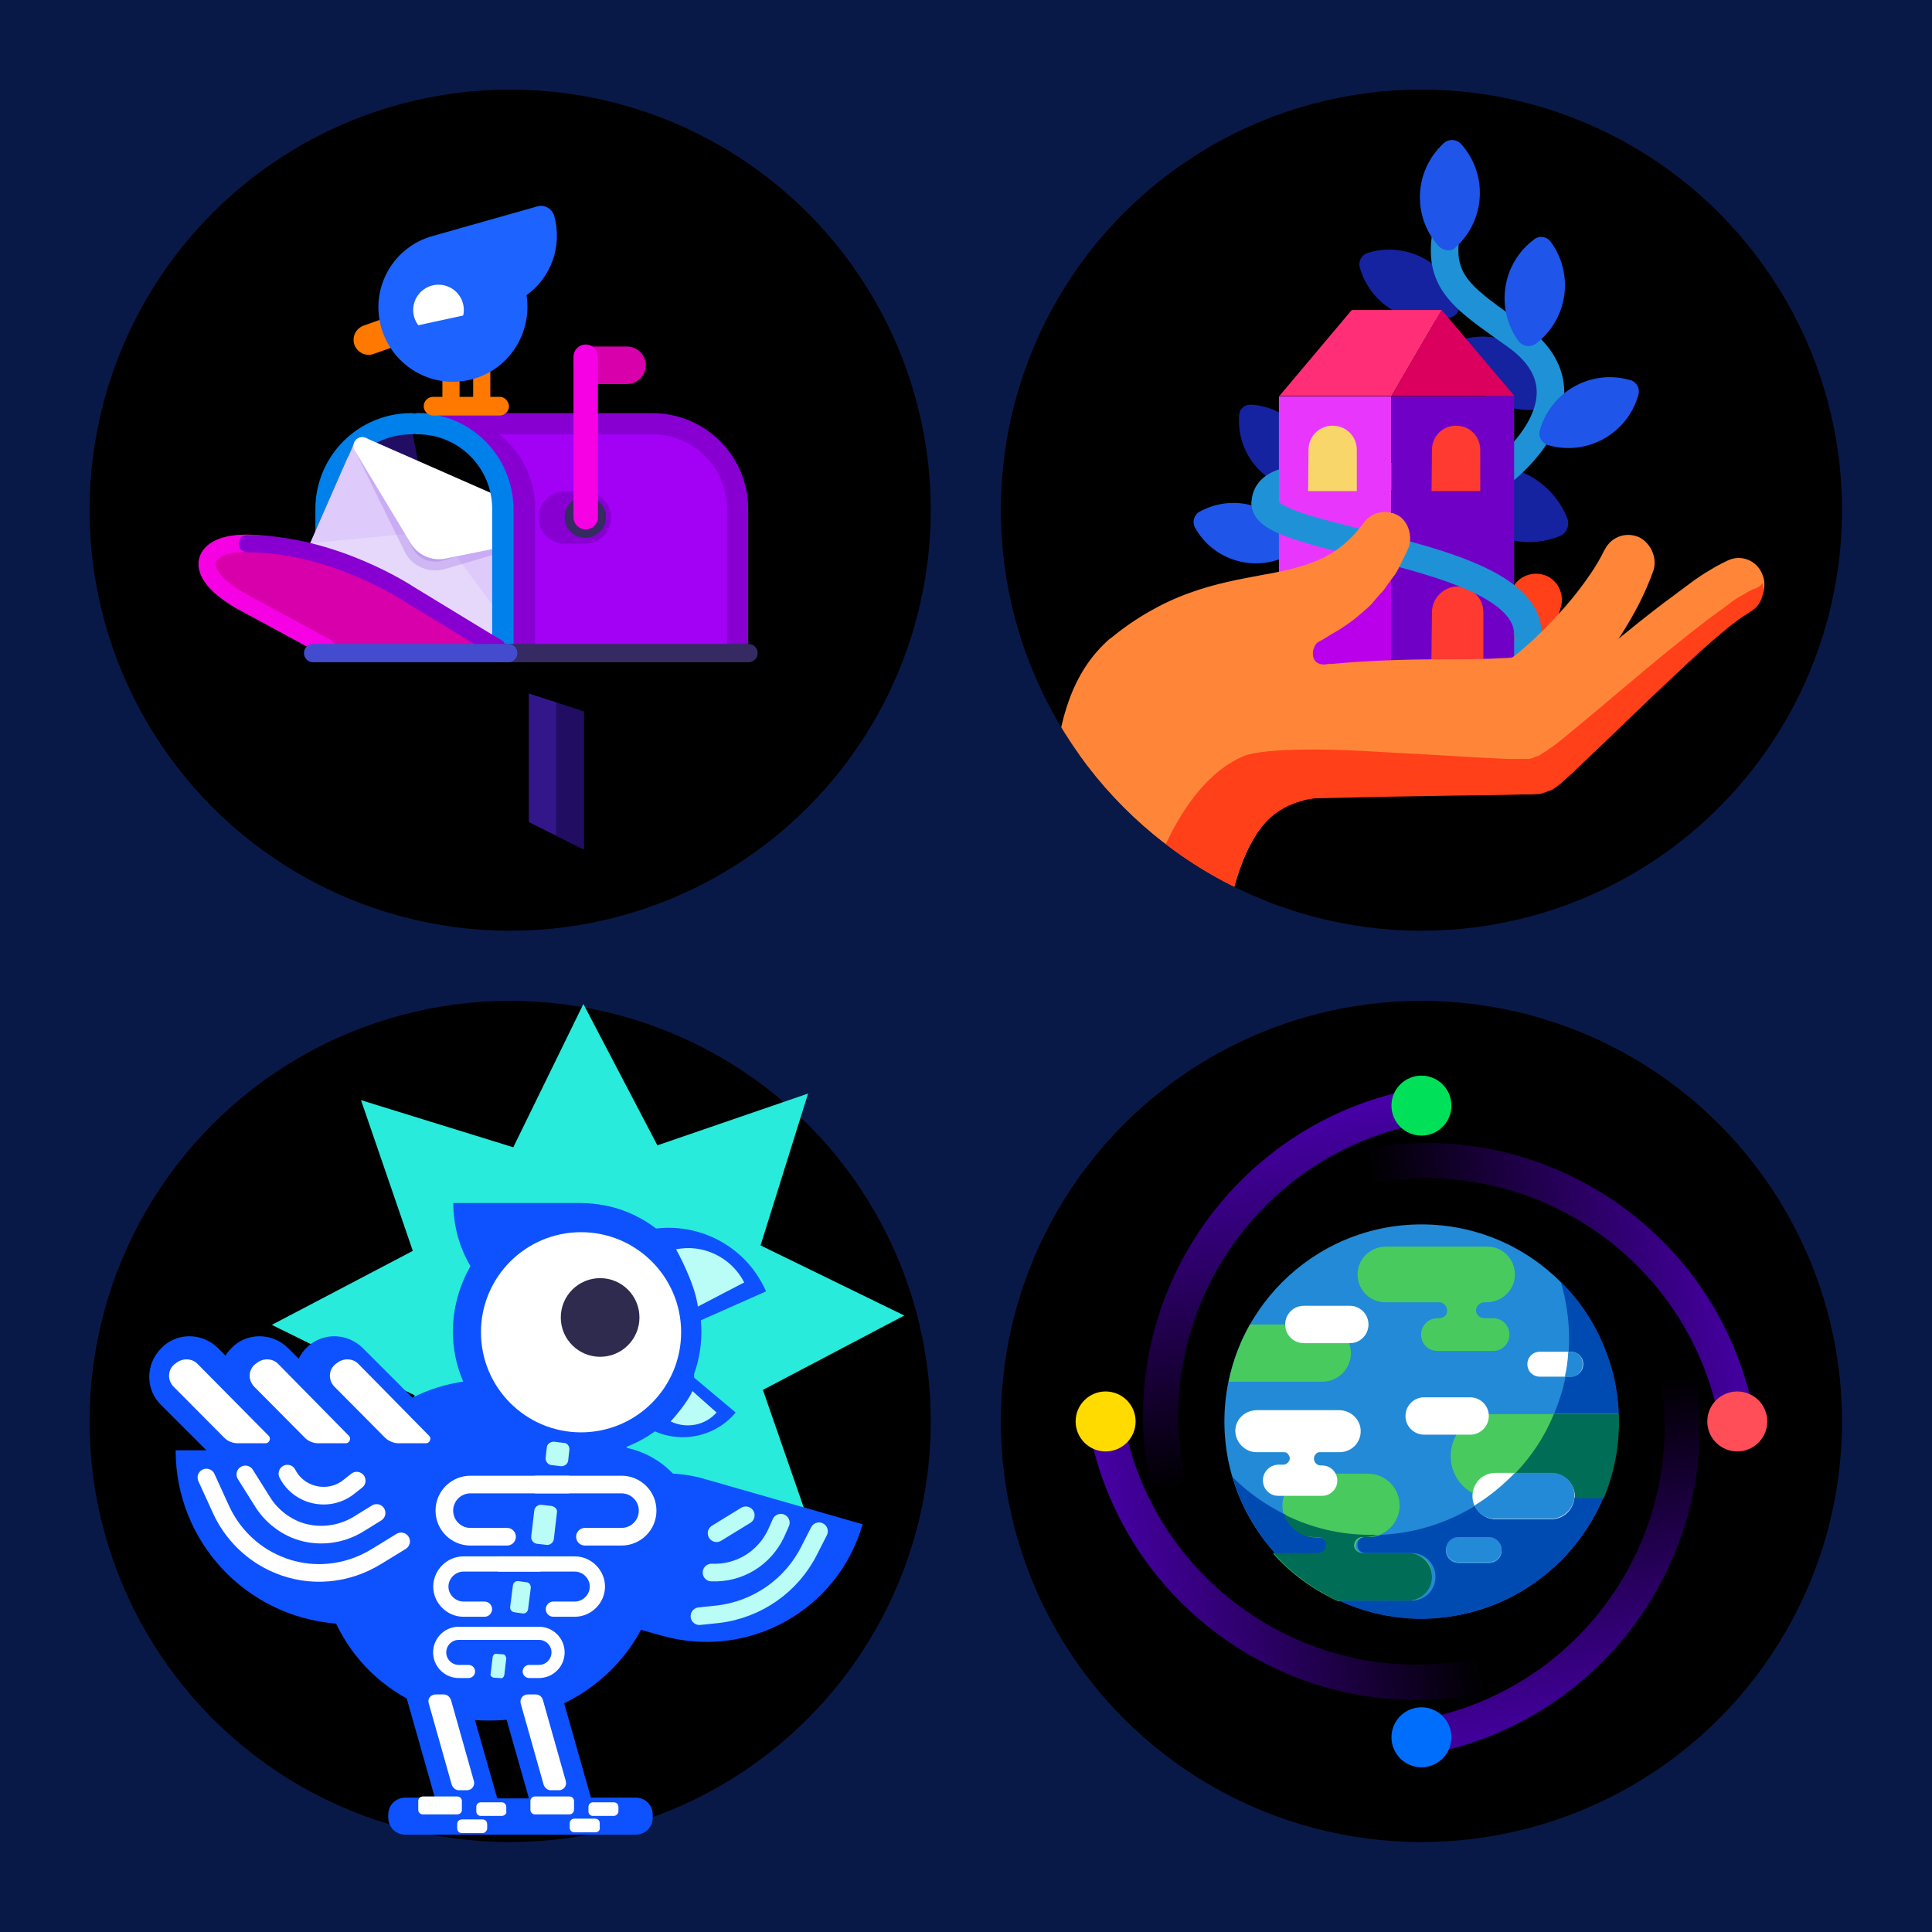 <?xml version="1.0" encoding="utf-8"?>
<!-- Generator: Adobe Illustrator 27.5.0, SVG Export Plug-In . SVG Version: 6.00 Build 0)  -->
<svg version="1.1" id="a" xmlns="http://www.w3.org/2000/svg" xmlns:xlink="http://www.w3.org/1999/xlink" x="0px" y="0px"
	 viewBox="0 0 496.1 496.1" style="enable-background:new 0 0 496.1 496.1;" xml:space="preserve">
<style type="text/css">
	.st0{fill:#091947;}
	.st1{clip-path:url(#SVGID_00000118390791574122368870000018091119715736288915_);}
	.st2{fill:#1523A1;}
	.st3{fill:#1F55E9;}
	.st4{fill:none;stroke:#1F92D7;stroke-width:7.074;stroke-linecap:round;stroke-miterlimit:10;}
	.st5{fill:#FF4019;}
	.st6{fill:#E936FD;}
	.st7{fill:#BA00EA;}
	.st8{fill:#FF2E77;}
	.st9{fill:#7100C7;}
	.st10{fill:#F9D66A;}
	.st11{fill:#FF3A31;}
	.st12{fill:#DC005E;}
	.st13{fill:#FF8639;}
	
		.st14{fill:none;stroke:url(#SVGID_00000148662106426811522680000000159359700054039959_);stroke-width:9.072;stroke-linecap:round;stroke-miterlimit:10;}
	
		.st15{fill:none;stroke:url(#SVGID_00000070118718090180901640000002713990098493025419_);stroke-width:9.072;stroke-linecap:round;stroke-miterlimit:10;}
	
		.st16{fill:none;stroke:url(#SVGID_00000040566653089630500360000002304267703070046131_);stroke-width:9.072;stroke-linecap:round;stroke-miterlimit:10;}
	
		.st17{fill:none;stroke:url(#SVGID_00000102542613091435293330000008089276810726826405_);stroke-width:9.072;stroke-linecap:round;stroke-miterlimit:10;}
	.st18{fill:#00E159;}
	.st19{fill:#FF4E57;}
	.st20{fill:#006EFD;}
	.st21{fill:#FFDB00;}
	.st22{fill-rule:evenodd;clip-rule:evenodd;fill:#228AD7;}
	.st23{fill:#48CA5E;}
	.st24{fill:#FFFFFF;}
	.st25{fill:#228AD7;}
	.st26{fill:#004BB2;}
	.st27{fill:#006D57;}
	.st28{fill:#28EBDB;}
	.st29{fill:#0E52FF;}
	.st30{fill:none;stroke:#B9FDF6;stroke-width:4.527;stroke-linecap:round;stroke-miterlimit:10;}
	.st31{fill:#B9FDF6;}
	.st32{fill:#2E2B4F;}
	.st33{fill:none;stroke:#FFFFFF;stroke-width:4.527;stroke-linecap:round;stroke-miterlimit:10;}
	.st34{fill:none;stroke:#FFFFFF;stroke-width:3.906;stroke-linecap:round;stroke-miterlimit:10;}
	.st35{fill:none;stroke:#FFFFFF;stroke-width:3.375;stroke-linecap:round;stroke-miterlimit:10;}
	.st36{fill:#33178A;}
	.st37{fill:#210D62;}
	.st38{fill:none;stroke:#0080EB;stroke-width:5.436;stroke-linecap:round;stroke-linejoin:round;}
	.st39{fill:#8D54E3;stroke:#8D54E3;stroke-width:4.482;stroke-linecap:round;stroke-linejoin:round;stroke-miterlimit:4;}
	.st40{fill:none;stroke:#DECAFB;stroke-width:4.482;stroke-linecap:round;stroke-linejoin:round;}
	.st41{fill:#DECAFB;stroke:#DECAFB;stroke-width:4.482;stroke-linecap:round;stroke-linejoin:round;}
	.st42{fill:#E6D8FA;stroke:#E6D8FA;stroke-width:4.482;stroke-linecap:round;stroke-linejoin:round;}
	
		.st43{opacity:0.25;fill:#8D54E3;stroke:#8D54E3;stroke-width:4.482;stroke-linecap:round;stroke-linejoin:round;enable-background:new    ;}
	.st44{fill:#FFFFFF;stroke:#FFFFFF;stroke-width:4.482;stroke-linecap:round;stroke-linejoin:round;}
	.st45{fill:#A300F6;}
	.st46{fill:none;stroke:#8700D1;stroke-width:5.436;stroke-miterlimit:10;}
	.st47{fill:none;stroke:#352A61;stroke-width:4.698;stroke-linecap:round;stroke-linejoin:round;}
	.st48{fill:#D700AB;stroke:#D700AB;stroke-width:4.419;stroke-linecap:round;stroke-linejoin:round;}
	.st49{fill:none;stroke:#F600E4;stroke-width:4.419;stroke-linecap:round;stroke-linejoin:round;}
	.st50{fill:none;stroke:#8700D1;stroke-width:4.419;stroke-linecap:round;stroke-linejoin:round;}
	.st51{fill:#8700D1;}
	.st52{fill:#352A61;}
	.st53{fill:none;stroke:#D700AB;stroke-width:9.639;stroke-linecap:round;stroke-linejoin:round;}
	.st54{fill:none;stroke:#F600E4;stroke-width:6.273;stroke-linecap:round;stroke-linejoin:round;}
	.st55{fill:#FF7900;}
	.st56{fill:#1C63FF;}
	.st57{fill:none;stroke:#434CCE;stroke-width:4.698;stroke-linecap:round;stroke-linejoin:round;}
</style>
<rect x="0" y="0" class="st0" width="496.1" height="496.1"/>
<circle cx="365" cy="131" r="108"/>
<g>
	<g>
		<defs>
			<circle id="SVGID_1_" cx="365" cy="131" r="108"/>
		</defs>
		<clipPath id="SVGID_00000022554069513038438090000014643057127360039587_">
			<use xlink:href="#SVGID_1_"  style="overflow:visible;"/>
		</clipPath>
		<g style="clip-path:url(#SVGID_00000022554069513038438090000014643057127360039587_);">
			<path class="st2" d="M374.7,77.6L374.7,77.6c-2.9-10-13.4-15.7-23.4-12.7l0,0c-1.7,0.5-2.6,2.2-2.1,3.9l0,0
				c2.9,10,13.4,15.7,23.4,12.7l0,0C374.2,81,375.1,79.3,374.7,77.6z"/>
			<path class="st2" d="M399.1,101L399.1,101c-2.3-10.1-12.5-16.4-22.5-14.1l0,0c-1.7,0.4-2.7,2.1-2.3,3.8l0,0
				c2.3,10.1,12.5,16.4,22.5,14.1l0,0C398.5,104.3,399.5,102.6,399.1,101z"/>
			<path class="st3" d="M332.4,138.4L332.4,138.4c-4.8-8.7-15.7-11.8-24.4-7l0,0c-1.4,0.8-1.9,2.6-1.2,4l0,0
				c4.8,8.7,15.7,11.8,24.4,7l0,0C332.7,141.6,333.2,139.8,332.4,138.4z"/>
			<path class="st2" d="M337.9,123.2L337.9,123.2c0.8-9.9-6.6-18.6-16.5-19.3l0,0c-1.7-0.1-3.1,1-3.2,2.7l0,0
				c-0.8,9.9,6.6,18.6,16.5,19.3l0,0C336.3,126.1,337.7,124.9,337.9,123.2z"/>
			<path class="st2" d="M372.5,125.5L372.5,125.5c4.3,11,16.9,16.6,27.9,12.2l0,0c1.8-0.6,2.7-2.7,2.1-4.5l0,0
				c-4.3-11-16.9-16.6-27.9-12.2l0,0C372.8,121.6,371.9,123.6,372.5,125.5z"/>
			<path class="st4" d="M324.9,129.3c0-11.6,30.4-4.2,61.1-8.3c0,0,25.1-19.3,3.1-34.9c-12.6-9-19.9-13.2-17.8-25.8"/>
			<path class="st3" d="M394.3,88.3L394.3,88.3c8.3-6.2,10-17.9,3.9-26.2l0,0c-1-1.4-3-1.7-4.3-0.6l0,0c-8.3,6.2-10,17.9-3.9,26.2
				l0,0C391,88.9,392.9,89.3,394.3,88.3z"/>
			<path class="st3" d="M397.5,114.3L397.5,114.3c10,2.9,20.4-2.9,23.2-12.9l0,0c0.5-1.7-0.5-3.4-2.1-3.8l0,0
				c-10-2.9-20.4,2.9-23.2,12.9l0,0C394.9,112,395.8,113.7,397.5,114.3z"/>
			<path class="st5" d="M400.8,155.9c-1.7,5.8-4,11.2-6.9,16.2c-2.9,5.1-6.1,9.9-10.1,14.4c-1,1.2-2.1,2.3-3.5,3.6
				c-0.1,0.1-0.4,0.4-0.6,0.5c-0.3,0.1-0.4,0.4-0.8,0.5l-0.4,0.3l-0.5,0.4l-0.3,0.1l-0.1,0.1l-0.3,0.1c-0.4,0.1-0.6,0.4-1,0.5
				c-1,0.4-1.8,0.8-2.7,1c-3.2,1-6,1.7-8.7,2.5c-5.5,1.3-10.6,2.3-15.7,3.5c-10.3,2.3-20.1,4.8-29.6,7.9c-9.3,3.1-18.3,7-25.7,11.8
				c-7,4.5-16.5,2.6-21-4.4s-2.6-16.5,4.4-21c0.5-0.4,1.2-0.6,1.7-0.9l0.3-0.1c11.3-5.3,22.6-8.4,33.6-10.6
				c11-2.2,22.1-3.4,32.7-4.4c5.3-0.5,10.6-0.9,15.7-1.4c2.5-0.3,4.9-0.5,6.9-0.9c0.5-0.1,0.9-0.1,1.2-0.3c-0.3,0.1-0.4,0.1-0.6,0.3
				l-0.1,0.1h-0.1l-0.1,0.1h0.1c0,0,0.1,0,0.1-0.1c0.6-0.4,1.6-1,2.3-1.8c3.4-3,6.8-6.6,9.7-10.4s5.5-7.9,7.4-12.1l0.1-0.1
				c1.6-3.4,5.5-4.9,9-3.4C400.2,149.3,401.7,152.7,400.8,155.9L400.8,155.9z"/>
			<rect x="328.4" y="101.8" class="st6" width="28.8" height="74.1"/>
			<polygon class="st7" points="328.5,172.5 357.3,172.5 357.3,138.1 328.5,154.1 			"/>
			<polygon class="st8" points="347.1,79.6 328.5,101.7 357.3,101.7 370.2,79.6 			"/>
			<path class="st4" d="M392.3,162c1.8,20.8-36.6,17.8-36.6,17.8"/>
			<rect x="357.3" y="101.8" class="st9" width="31.5" height="74.1"/>
			<path class="st10" d="M335.9,126.1h12.5v-10.6c0-3.4-2.7-6.2-6.2-6.2l0,0c-3.4,0-6.2,2.7-6.2,6.2L335.9,126.1L335.9,126.1z"/>
			<path class="st11" d="M367.6,126.1h12.5v-10.6c0-3.4-2.7-6.2-6.2-6.2l0,0c-3.4,0-6.2,2.7-6.2,6.2L367.6,126.1L367.6,126.1z"/>
			<path class="st11" d="M367.5,174.6h13.4v-17.4c0-3.6-3-6.6-6.6-6.6l0,0c-3.6,0-6.6,3-6.6,6.6L367.5,174.6z"/>
			<polygon class="st12" points="370.2,79.6 357.3,101.7 388.9,101.7 			"/>
			<path class="st4" d="M324.9,129.3c0,10,65.6,11.9,67.4,32.7"/>
			<path class="st13" d="M424.5,146.7c-2.1,5.8-4.8,10.9-7.9,15.8c-3.1,4.9-6.4,9.5-10,13.9c-1.8,2.2-3.8,4.4-6.2,6.8
				c-0.6,0.6-1.3,1.2-2.5,2.1l-0.6,0.4l-0.3,0.1c-0.1,0-0.1,0.1-0.4,0.3c-0.4,0.3-0.9,0.4-1.3,0.5l-0.5,0.1l-1.4,0.5
				c-1.7,0.5-3.4,0.9-4.8,1.2c-6,1.2-11.3,1.8-16.6,2.6c-10.5,1.4-20.8,3.1-30.4,5.7c-4.8,1.3-9.5,2.7-14,4.4
				c-4.4,1.7-8.7,3.6-12.5,5.8c-7.3,4.2-16.6,1.7-20.8-5.7c-4.2-7.4-1.7-16.6,5.7-20.8c0.6-0.4,1.2-0.6,1.8-0.9l0.3-0.1
				c11.7-4.7,23.5-7,34.8-8.4c11.4-1.3,22.6-1.7,33.5-1.7c5.3,0,10.8,0,15.4-0.3c1.2,0,2.2-0.1,3-0.3l0.5-0.1l0,0c0,0,0.1,0-0.1,0
				c-0.3,0.1-0.5,0.3-0.9,0.4l-0.3,0.1h-0.1l-0.1,0.1c-0.1,0.1,0.4-0.1,0.6-0.4c1.6-1.2,3.5-2.9,5.3-4.5c3.6-3.4,7.1-7.1,10.3-11
				c3.1-3.9,6-7.9,8-12.1l0.1-0.1c1.7-3.4,5.7-4.7,9.1-3C424.2,139.9,425.6,143.6,424.5,146.7L424.5,146.7z"/>
			<path class="st13" d="M361.4,141.3l-2.3,4.7c-0.4,0.8-0.9,1.6-1.4,2.2l-1.6,2.2c-0.5,0.8-1,1.4-1.7,2.1l-1.8,2.1
				c-0.6,0.8-1.3,1.3-1.9,1.9l-2.1,1.8c-1.4,1.2-2.9,2.2-4.4,3.2c-1.6,0.9-3,1.8-4.5,2.7c-1.4,0.8-3,1.6-4.5,2.2l-4.3,1.9
				c-5.6,2.5-10.5,4.8-14.4,7.4c-3.9,2.6-6.9,5.6-9.3,9.1c-5.1,6.9-14.5,8.3-21.4,3.4c-6.9-4.9-8.3-14.5-3.4-21.4
				c0.8-1,1.6-1.9,2.5-2.7l0.8-0.6c6-4.9,12.9-8.8,19.6-11.2c6.8-2.5,13.2-3.6,19-4.7c5.7-1,10.5-2.1,14.7-4s7.8-4.8,10.9-9l0.4-0.5
				c2.3-3,6.5-3.5,9.5-1.2C362,134.9,362.8,138.4,361.4,141.3L361.4,141.3z"/>
			<path class="st13" d="M387.8,192.4c-2.5,2.3-5.2,4.5-8.3,6.2c-3.1,1.8-6.6,3.1-10.1,4s-7.1,1.3-10.5,1.4c-3.4,0.1-6.5,0.1-9.5,0
				c-5.8-0.1-10.9,0-14.8,1s-6.9,2.7-9.9,5.2c-6.6,5.5-16.2,4.4-21.7-2.1c-5.5-6.6-4.4-16.2,2.1-21.7c1-0.9,2.2-1.6,3.4-2.1l1.2-0.5
				c3.5-1.6,7.4-2.9,11.3-3.8c3.9-0.8,7.9-1.2,11.7-1.2c7.7,0.1,14.1,1.8,19.7,3.2s10.3,2.7,14.5,2.7c4.3,0.1,8.4-1,12.9-3.4
				l0.3-0.1c3.2-1.8,7.4-0.6,9.2,2.6C390.7,186.9,390.1,190.3,387.8,192.4L387.8,192.4z"/>
			<path class="st13" d="M449.4,156.8c-0.6,0.4-1.8,1.2-2.7,1.8c-1,0.8-2.1,1.7-3.2,2.5c-2.2,1.8-4.3,3.6-6.5,5.6
				c-4.3,3.9-8.6,7.8-12.7,11.9l-12.7,12.2l-6.5,6.2c-1.2,1-2.2,2.1-3.5,3.2c-0.4,0.3-0.8,0.6-1.2,1l-0.4,0.3l-0.6,0.4
				c-0.1,0.1-0.4,0.3-0.6,0.4l-0.4,0.1l-0.4,0.1c-0.3,0.1-0.4,0.1-0.6,0.3c-0.4,0.1-0.8,0.3-1.3,0.4l-0.4,0.1h-0.1l-0.8,0.1h-3.5
				c-3.2,0.1-6.1,0.1-9.1,0.1l-8.8,0.1l-17.7,0.3c-11.8,0.1-23.5,0.4-35.2,0.9c-8.4,0.4-15.4-6.2-15.8-14.5
				c-0.4-8.4,6.2-15.4,14.5-15.8c0.8,0,1.6,0,2.2,0.1h0.1c11.9,1.4,23.8,3,35.6,4.5l17.7,2.5l8.7,1.3l8.6,1.2l0.9,0.1h0.4H393
				c-0.1,0-0.3,0-0.4,0.1l-0.4,0.1c-0.4,0.1-0.8,0.1-1.2,0.3c-0.1,0.1-0.4,0.1-0.5,0.3l-0.4,0.1l-0.3,0.1c-0.1,0.1-0.4,0.3-0.4,0.3
				c-0.1,0-0.1,0.1-0.3,0.1l0,0c0.1,0,0.3-0.1,0.5-0.4c0.9-0.6,2.1-1.6,3.2-2.5l6.8-5.6l13.8-11.3c4.7-3.8,9.2-7.5,14.1-11.2
				c2.5-1.8,4.8-3.6,7.4-5.5c1.3-0.9,2.6-1.8,4-2.6c1.4-0.9,2.9-1.7,4.8-2.6c3.4-1.6,7.4,0,8.8,3.5c1.4,3.2,0.1,6.9-2.9,8.6
				L449.4,156.8L449.4,156.8z"/>
			<path class="st13" d="M284.8,164.2c-19.1,16.6-13.6,51-13.6,70l41.8,22.5c0,0,0.4-40.1,16.1-48.9
				C344.6,198.9,284.8,164.2,284.8,164.2L284.8,164.2z"/>
			<path class="st13" d="M338.9,164.5c-2.3,1.2-3,6.6,1.7,6.1c7.3-0.8-20.1,9.2-20.1,9.2l-10.6-11.6L338.9,164.5L338.9,164.5z"/>
			<path class="st5" d="M450.5,151.2l-0.4,0.1c-0.8,0.4-1.8,1-3,1.7c-1.2,0.6-2.3,1.4-3.4,2.3c-2.3,1.7-4.7,3.4-7,5.2
				c-4.7,3.6-9.2,7.3-13.9,11.2L409,183.3l-7,5.8c-1.2,1-2.3,1.9-3.9,3c-0.4,0.3-0.8,0.5-1.3,0.9l-0.5,0.3l-0.6,0.4l-0.6,0.4
				l-0.4,0.1l-0.4,0.1l-0.6,0.3c-0.4,0.1-0.9,0.3-1.3,0.3h-4.9c-6.4-0.3-12.2-0.6-18.3-1l-18-1c-6.1-0.4-26.5-1.2-32.2,1.4
				c-16.5,7.3-26.1,33.9-27.6,52.2l21.5,10.3c0,0,0.4-40.1,16.1-48.9c0.3-0.1,0.4-0.3,0.6-0.4c1.6-0.8,3.1-1.4,4.9-1.9
				c0.9-0.3,1.9-0.4,3-0.6c6-0.1,11.9-0.3,17.8-0.4l17.7-0.3c6-0.1,11.7-0.1,18-0.3h2.1c0.5,0,1.2-0.1,1.7-0.1h0.5l0.4-0.1
				c0.4-0.1,0.9-0.3,1.3-0.4l0.6-0.3l0.4-0.1l0.4-0.1l0.6-0.4l0.6-0.4l0.4-0.3c0.5-0.4,0.9-0.6,1.2-1c1.3-1.2,2.5-2.2,3.5-3.2
				l6.5-6.2l12.7-12.2c4.3-4,8.4-8,12.7-11.9c2.1-1.9,4.3-3.8,6.5-5.6c1-0.9,2.2-1.7,3.2-2.5s2.1-1.4,2.7-1.8l0.4-0.3
				c2.6-1.4,3.9-4.5,3.2-7.4C452.4,150.1,451.6,150.9,450.5,151.2L450.5,151.2z"/>
			<path class="st3" d="M373.8,63.5L373.8,63.5c7.7-7,8.3-18.8,1.4-26.5l0,0c-1.2-1.3-3.1-1.4-4.4-0.3l0,0c-7.7,7-8.3,18.8-1.4,26.5
				l0,0C370.7,64.5,372.7,64.7,373.8,63.5z"/>
		</g>
	</g>
</g>
<circle cx="365" cy="365" r="108"/>
<circle cx="365" cy="365" r="92.2"/>
<linearGradient id="SVGID_00000059282853711523262100000006536005280885982098_" gradientUnits="userSpaceOnUse" x1="-930.663" y1="-762.856" x2="-930.663" y2="-853.086" gradientTransform="matrix(0.985 -0.175 -0.175 -0.985 1107.198 -627.32)">
	<stop  offset="0" style="stop-color:#4800A9"/>
	<stop  offset="1" style="stop-color:#4800A9;stop-opacity:0"/>
</linearGradient>
<path style="fill:none;stroke:url(#SVGID_00000059282853711523262100000006536005280885982098_);stroke-width:9.072;stroke-linecap:round;stroke-miterlimit:10;" d="
	M365,283.9c-44.1,7.8-73.6,50-65.7,94.1"/>
<linearGradient id="SVGID_00000179620901122927942270000017249985987332598957_" gradientUnits="userSpaceOnUse" x1="7146.148" y1="6797.334" x2="7146.148" y2="6707.104" gradientTransform="matrix(0.175 0.985 0.985 -0.175 -7498.117 -5523.112)">
	<stop  offset="0" style="stop-color:#4800A9"/>
	<stop  offset="1" style="stop-color:#4800A9;stop-opacity:0"/>
</linearGradient>
<path style="fill:none;stroke:url(#SVGID_00000179620901122927942270000017249985987332598957_);stroke-width:9.072;stroke-linecap:round;stroke-miterlimit:10;" d="
	M446.1,365c-7.8-44.1-50-73.6-94.1-65.7"/>
<linearGradient id="SVGID_00000164486577269259474090000016755625278165800344_" gradientUnits="userSpaceOnUse" x1="-413.141" y1="14873.133" x2="-413.141" y2="14782.903" gradientTransform="matrix(-0.985 0.175 0.175 0.985 -2602.335 -14128.427)">
	<stop  offset="0" style="stop-color:#4800A9"/>
	<stop  offset="1" style="stop-color:#4800A9;stop-opacity:0"/>
</linearGradient>
<path style="fill:none;stroke:url(#SVGID_00000164486577269259474090000016755625278165800344_);stroke-width:9.072;stroke-linecap:round;stroke-miterlimit:10;" d="
	M365,446.1c44.1-7.8,73.6-50,65.7-94.1"/>
<linearGradient id="SVGID_00000070117242966336794510000002557187015820115604_" gradientUnits="userSpaceOnUse" x1="-8489.943" y1="7312.877" x2="-8489.943" y2="7222.646" gradientTransform="matrix(-0.175 -0.985 -0.985 0.175 6002.98 -9232.635)">
	<stop  offset="0" style="stop-color:#4800A9"/>
	<stop  offset="1" style="stop-color:#4800A9;stop-opacity:0"/>
</linearGradient>
<path style="fill:none;stroke:url(#SVGID_00000070117242966336794510000002557187015820115604_);stroke-width:9.072;stroke-linecap:round;stroke-miterlimit:10;" d="
	M283.9,365c7.8,44.1,50,73.6,94.1,65.7"/>
<circle class="st18" cx="365" cy="283.9" r="7.7"/>
<circle class="st19" cx="446.1" cy="365" r="7.7"/>
<circle class="st20" cx="365" cy="446.1" r="7.7"/>
<circle class="st21" cx="283.9" cy="365" r="7.7"/>
<path class="st22" d="M365,314.4c-27.9,0-50.6,22.7-50.6,50.6s22.7,50.6,50.6,50.6s50.6-22.7,50.6-50.6S393,314.4,365,314.4"/>
<path class="st23" d="M371.6,336.6c0,1.2-1,1.9-2.2,1.9h-0.3c-2.3,0-4.2,1.8-4.2,4.2c0,2.3,1.8,4.2,4.2,4.2h14.3
	c2.3,0,4.2-1.8,4.2-4.2c0-2.3-1.8-4.2-4.2-4.2h-2.2c-1.2,0-2.1-0.9-2.2-1.9c0-1.2,0.9-2.1,2.1-2.2h0.6c4,0,7.4-3.2,7.3-7.3
	c-0.1-3.9-3.2-7-7.1-7h-26c-4,0-7.4,3.2-7.3,7.3c0.1,3.9,3.2,7,7.1,7h13.8C370.7,334.4,371.6,335.4,371.6,336.6L371.6,336.6z"/>
<path class="st23" d="M339.4,340.1H321c-2.6,4.5-4.4,9.5-5.5,14.7h24c4,0,7.4-3.2,7.4-7.4C346.8,343.3,343.5,340.1,339.4,340.1
	L339.4,340.1z"/>
<path class="st23" d="M362,398.9h-11.7c-1.2,0-2.1-0.9-2.2-1.9c0-1.2,0.9-2.1,1.9-2.2h1c4.4,0,8.3-3.5,8.4-8
	c0.1-4.7-3.6-8.4-8.2-8.4h-13.5c-4.4,0-8.3,3.5-8.4,8c-0.1,4.7,3.6,8.4,8.2,8.4h0.9c1.2,0,2.1,1,1.9,2.2c0,1.2-1,1.9-2.2,1.9h-11.2
	c4.5,5.1,10.3,9.3,16.6,12.2h18c3.4,0,6.1-2.7,6.1-6.1C368.1,401.6,365.4,398.9,362,398.9"/>
<path class="st23" d="M415.6,365v-1.9h-32.3c-6,0-10.8,4.8-10.8,10.8s4.8,10.8,10.8,10.8h28.4C414.2,378.5,415.6,371.9,415.6,365"/>
<path class="st24" d="M330.3,373c-0.3-0.1-0.5-0.1-0.8-0.1h-6.8c-3,0-5.5-2.5-5.5-5.6c0.1-3,2.6-5.2,5.6-5.2h21c3,0,5.5,2.3,5.6,5.2
	c0.1,3.1-2.3,5.6-5.5,5.6h-4.8c-0.3,0-0.5,0-0.8,0.1c-0.5,0.3-0.9,0.9-0.9,1.6c0,0.9,0.8,1.7,1.7,1.7h0.4c2.2,0,3.9,1.8,3.9,3.9
	c0,2.2-1.8,3.9-3.9,3.9h-11.3c-2.2,0-4-1.8-3.9-4.2c0.1-2.1,1.9-3.8,4-3.8h1.2c0.9,0,1.7-0.8,1.7-1.7
	C331.2,374,330.8,373.3,330.3,373L330.3,373z"/>
<path class="st24" d="M346.6,335.3h-11.8c-2.7,0-4.8,2.2-4.8,4.8c0,2.7,2.2,4.8,4.8,4.8h11.8c2.7,0,4.8-2.2,4.8-4.8
	C351.4,337.4,349.2,335.3,346.6,335.3z"/>
<path class="st24" d="M377.5,358.8h-11.8c-2.7,0-4.8,2.2-4.8,4.8c0,2.7,2.2,4.8,4.8,4.8h11.8c2.7,0,4.8-2.2,4.8-4.8
	C382.3,360.9,380.1,358.8,377.5,358.8z"/>
<path class="st24" d="M384.1,378.2h14.4c3.2,0,6,2.6,6,6s-2.6,6-6,6h-14.4c-3.2,0-6-2.6-6-6S380.7,378.2,384.1,378.2"/>
<path class="st24" d="M382.4,394.7h-7.9c-1.8,0-3.2,1.4-3.2,3.2s1.4,3.2,3.2,3.2h7.9c1.8,0,3.2-1.4,3.2-3.2
	C385.6,396.3,384.2,394.7,382.4,394.7"/>
<path class="st24" d="M403.3,347.1h-7.9c-1.8,0-3.2,1.4-3.2,3.2s1.4,3.2,3.2,3.2h7.9c1.8,0,3.2-1.4,3.2-3.2S405.1,347.1,403.3,347.1
	"/>
<path class="st25" d="M365,415.6L365,415.6 M365,415.6L365,415.6 M364.9,415.6L364.9,415.6 M364.9,415.6L364.9,415.6 M364.9,415.6
	L364.9,415.6 M364.9,415.6L364.9,415.6 M364.7,415.6L364.7,415.6 M364.7,415.6L364.7,415.6 M364.7,415.6L364.7,415.6 M415.6,365
	L415.6,365 M415.6,365L415.6,365 M415.6,365L415.6,365 M414.3,353.6c0.8,3.6,1.3,7.4,1.3,11.2v0.3
	C415.6,361,415.2,357.2,414.3,353.6 M414.3,353.6L414.3,353.6 M414.3,353.5C414.3,353.5,414.3,353.6,414.3,353.5
	C414.3,353.6,414.3,353.5,414.3,353.5 M414.3,353.5L414.3,353.5 M414.3,353.5L414.3,353.5"/>
<path class="st26" d="M316.5,379.3c2.2,7.4,6,14,10.9,19.6h11.2c1.2,0,2.1-0.9,2.2-1.9c0-1.2-0.9-2.1-1.9-2.2H338
	c-3.6,0-6.9-2.5-7.8-5.8C324.9,386.4,320.4,383.2,316.5,379.3 M374.5,401.4c-1.8,0-3.2-1.4-3.2-3.2c0-1.8,1.4-3.2,3.2-3.2h7.9
	c1.8,0,3.2,1.4,3.2,3.2c0,1.8-1.4,3.2-3.2,3.2H374.5 M415.5,368.5c-0.4,5.6-1.7,11-3.8,16h-7.4c-0.3,3.1-2.7,5.6-6,5.6H384
	c-2.3,0-4.4-1.4-5.3-3.4c-7,4.3-15.3,7-24,7.4c-1,0.4-2.1,0.6-3.2,0.6h-1c-1.2,0-2.1,1-1.9,2.2c0,1.2,1,1.9,2.2,1.9h11.7
	c3.4,0,6.1,2.7,6.1,6.1s-2.7,6.1-6.1,6.1H344c-0.1,0-0.3-0.1-0.4-0.1c6.4,3,13.5,4.7,21,4.8h0.1
	C391.8,415.6,413.7,394.9,415.5,368.5 M400.8,329.2c1.3,4.5,2.1,9.3,2.1,14.3c0,1.2,0,2.5-0.1,3.6h0.6c1.8,0,3.2,1.4,3.2,3.2
	s-1.4,3.2-3.2,3.2H402c-0.6,3.2-1.7,6.5-2.9,9.5h16.6v1.7c0-3.9-0.5-7.7-1.3-11.2l0,0C412.1,344.1,407.5,335.7,400.8,329.2"/>
<path class="st27" d="M329.8,388.9c1,3.4,4.2,5.8,7.8,5.8h0.9c1.2,0,2.1,1,1.9,2.2c0,1.2-1,1.9-2.2,1.9H327
	c4.5,5.1,10,9.1,16.2,12.1l0,0c0.1,0,0.3,0.1,0.4,0.1h18c3.4,0,6.1-2.7,6.1-6.1s-2.7-6.1-6.1-6.1h-11.7c-1.2,0-2.1-0.9-2.2-1.9
	c0-1.2,0.9-2.1,1.9-2.2h1c1.2,0,2.2-0.3,3.2-0.6h-2.3C344.2,394.1,336.6,392.3,329.8,388.9"/>
<path class="st27" d="M415.6,363.1H399c-2.3,5.7-5.7,10.8-9.9,15.2h9.3c3.2,0,6,2.6,6,6v0.4h7.4c2.1-4.9,3.4-10.4,3.8-16
	c0.1-1.2,0.1-2.3,0.1-3.5l0,0v-0.3C415.6,364.2,415.6,363.6,415.6,363.1"/>
<path class="st25" d="M398.4,378.2H389c-3.1,3.2-6.6,6.1-10.4,8.4c0.9,2.1,3,3.4,5.3,3.4h14.4c3.1,0,5.7-2.5,6-5.6V384
	C404.3,380.8,401.7,378.2,398.4,378.2"/>
<path class="st25" d="M382.4,394.7h-7.9c-1.8,0-3.2,1.4-3.2,3.2s1.4,3.2,3.2,3.2h7.9c1.8,0,3.2-1.4,3.2-3.2
	C385.6,396.3,384.2,394.7,382.4,394.7"/>
<path class="st25" d="M403.3,347.1h-0.6c-0.1,2.2-0.4,4.4-0.9,6.5h1.4c1.8,0,3.2-1.4,3.2-3.2C406.5,348.5,405.1,347.1,403.3,347.1"
	/>
<circle cx="131" cy="365" r="108"/>
<polygon class="st28" points="209.3,395.5 170.1,383.5 152.2,420.2 133.2,384 94.5,397.3 106.5,358.3 69.8,340.2 106,321.2 
	92.7,282.5 131.8,294.6 149.8,257.8 168.8,294.1 207.5,280.8 195.3,319.8 232.2,337.8 195.9,356.9 "/>
<path class="st29" d="M181.4,379.9l40.1,11.5c-6.4,22.2-29.4,34.9-51.6,28.6l-5.3-1.5c-22.6-6.4-18.3-40.1,5.2-40.2
	C173.6,378.3,177.5,378.7,181.4,379.9L181.4,379.9z"/>
<path class="st30" d="M210.3,393.2l-2.5,4.9c-4.5,9-13.3,15.2-23.4,16.4l-4.8,0.5"/>
<path class="st30" d="M200.5,391l-1.2,2.7c-3,6.4-9.4,10.4-16.6,10.1l0,0"/>
<line class="st30" x1="191.5" y1="389.1" x2="184" y2="393.7"/>
<path class="st29" d="M96.6,408.5l16.2,57.1c0.5,2.1,2.6,3.6,4.8,3.6h5.6c3.3,0,5.6-3.1,4.8-6.3L111.8,406c-0.5-2.1-2.6-3.6-4.8-3.6
	h-5.6C98.1,402.4,95.8,405.4,96.6,408.5L96.6,408.5z M120.7,408.5l16.2,57.1c0.5,2.1,2.6,3.6,4.8,3.6h5.6c3.3,0,5.6-3.1,4.8-6.3
	l-16.2-57.1c-0.5-2.1-2.6-3.6-4.8-3.6h-5.6C122.1,402.4,119.8,405.4,120.7,408.5L120.7,408.5z M177.4,325.9
	c-4.4-8.1-12-14.1-21.2-16.2h-0.1c-2.3-0.5-4.8-0.8-7.3-0.8h-32.4c0,5.9,1.6,11.5,4.4,16.2c-2.7,4.8-4.4,10.3-4.4,16.2
	c0,4.8,1.1,9.3,2.9,13.4c-4.8,0.7-9.3,2.1-13.4,4.2l-12.7-12.7c-4.1-4.1-10.7-4.1-14.6,0c-0.8,0.8-1.5,1.8-1.9,2.7l-2.7-2.7
	c-4.1-4.1-10.7-4.1-14.6,0c-0.5,0.5-1.1,1.2-1.5,1.9l-1.9-1.9c-4.1-4.1-10.7-4.1-14.6,0c-4.1,4.1-4.1,10.7,0,14.6L53,372.4h-7.9
	c0,23.5,18.1,42.7,41.2,44.5c4.4,9.3,12,16.7,21.5,20.9l6.7,23.8h-10.4c-2.5,0-4.4,1.9-4.4,4.4v0.7c0,2.5,1.9,4.4,4.4,4.4h59.1
	c2.5,0,4.4-1.9,4.4-4.4V466c0-2.5-1.9-4.4-4.4-4.4h-13.8l-6.6-23.3c10.7-4.5,19.3-13.1,23.7-23.8c7.5-3.8,12.6-11.5,12.6-20.4
	c0-11-7.8-20.1-18.1-22.3c0-0.1-0.1-0.1-0.1-0.3c7.5-2.9,13.8-8.6,17.4-15.9 M137.7,461.8h-12.3l-5.8-20.4c1.9,0.3,3.8,0.4,5.9,0.4
	c2.2,0,4.4-0.1,6.4-0.4L137.7,461.8z M171.7,342.7l25-11.1c-6-13.8-22.2-20.1-36-14l-25,11.1C141.7,342.6,157.9,348.9,171.7,342.7z
	 M150.2,353.4l13.7,11.5c7.5,6.3,18.8,5.3,25-2.2l-13.7-11.5C167.9,344.7,156.6,345.8,150.2,353.4z"/>
<circle class="st29" cx="148.2" cy="342" r="31.9"/>
<path class="st24" d="M137.6,435.1h-2.1c-1.2,0-2.1,1.1-1.8,2.3l5.9,20.9c0.3,0.8,1,1.4,1.8,1.4h2.1c1.2,0,2.1-1.1,1.8-2.3
	l-5.9-20.9C139.1,435.6,138.4,435.1,137.6,435.1z"/>
<path class="st24" d="M110.1,437.4l5.9,20.9c0.3,0.8,1,1.4,1.8,1.4h2.1c1.2,0,2.1-1.1,1.8-2.3l-5.9-20.9c-0.3-0.8-1-1.4-1.8-1.4
	h-2.1C110.6,435.1,109.7,436.2,110.1,437.4z"/>
<path class="st31" d="M173.6,320.8c6.8-1.4,14.1,1.9,17.5,8.5l-11.9,6.2C178.4,329.3,173.6,320.8,173.6,320.8z"/>
<path class="st31" d="M172.2,365c4,1.9,8.8,1.1,11.8-2.3l-6.2-5.5C176.3,360.6,172.2,365,172.2,365L172.2,365z"/>
<circle class="st24" cx="149.2" cy="342.1" r="25.7"/>
<circle class="st32" cx="154.1" cy="338.3" r="10.1"/>
<path class="st24" d="M117.4,465.9h-8.8c-0.7,0-1.2-0.5-1.2-1.2v-2.2c0-0.7,0.5-1.2,1.2-1.2h8.8c0.7,0,1.2,0.5,1.2,1.2v2.2
	C118.7,465.3,118.1,465.9,117.4,465.9z"/>
<path class="st31" d="M143,388.5l-0.8,6.8c-0.1,0.8-1,1.5-1.8,1.4l-2.6-0.3c-0.8-0.1-1.5-1-1.4-1.8l0.8-6.8c0.1-0.8,1-1.5,1.8-1.4
	l2.6,0.3C142.6,386.9,143.2,387.6,143,388.5L143,388.5z"/>
<path class="st31" d="M136.3,407.7l-0.7,5.5c-0.1,0.7-0.7,1.2-1.4,1.1l-2.1-0.3c-0.7-0.1-1.2-0.7-1.1-1.4l0.7-5.5
	c0.1-0.7,0.7-1.2,1.4-1.1l2.1,0.3C135.9,406.3,136.3,407,136.3,407.7z"/>
<path class="st31" d="M130,425.9l-0.5,4.2c-0.1,0.5-0.5,1-1.1,0.8l-1.6-0.1c-0.5-0.1-1-0.5-0.8-1.1l0.5-4.2c0.1-0.5,0.5-1,1.1-0.8
	l1.6,0.1C129.6,424.8,130,425.4,130,425.9z"/>
<path class="st31" d="M146.2,372.3l-0.3,2.7c-0.1,1-1,1.5-1.8,1.5l-2.5-0.3c-1-0.1-1.5-1-1.5-1.8l0.3-2.7c0.1-1,1-1.5,1.8-1.5
	l2.5,0.3C145.6,370.5,146.3,371.3,146.2,372.3z"/>
<path class="st24" d="M57.5,369.1l-12.9-13c-1.8-1.8-1.5-4.7,0.5-6l0.4-0.3c1.6-1.1,3.8-1,5.2,0.4L69,368.7c0.7,0.7,0.1,1.9-0.8,1.9
	h-7.1C59.7,370.6,58.5,370.1,57.5,369.1L57.5,369.1z"/>
<path class="st24" d="M78.2,369.1l-12.9-13c-1.8-1.8-1.5-4.7,0.5-6l0.4-0.3c1.6-1.1,3.8-1,5.2,0.4l18.2,18.5
	c0.7,0.7,0.1,1.9-0.8,1.9h-7.1C80.5,370.6,79.1,370.1,78.2,369.1L78.2,369.1z"/>
<path class="st24" d="M98.8,369.1l-12.9-13c-1.8-1.8-1.5-4.7,0.5-6l0.4-0.3c1.6-1.1,3.8-1,5.2,0.4l18.2,18.5
	c0.7,0.7,0.1,1.9-0.8,1.9h-7.1C101.2,370.6,99.8,370.1,98.8,369.1L98.8,369.1z"/>
<path class="st24" d="M128.8,466.3h-5.3c-0.7,0-1.2-0.5-1.2-1.2V464c0-0.7,0.5-1.2,1.2-1.2h5.3c0.7,0,1.2,0.5,1.2,1.2v1.1
	C130.2,465.7,129.5,466.3,128.8,466.3z"/>
<path class="st24" d="M123.9,470.7h-5.3c-0.7,0-1.2-0.5-1.2-1.2v-1.1c0-0.7,0.5-1.2,1.2-1.2h5.3c0.7,0,1.2,0.5,1.2,1.2v1.1
	C125.1,470,124.6,470.7,123.9,470.7z"/>
<path class="st24" d="M146.2,465.9h-8.8c-0.7,0-1.2-0.5-1.2-1.2v-2.2c0-0.7,0.5-1.2,1.2-1.2h8.8c0.7,0,1.2,0.5,1.2,1.2v2.2
	C147.4,465.3,146.9,465.9,146.2,465.9z"/>
<path class="st24" d="M157.6,466.3h-5.3c-0.7,0-1.2-0.5-1.2-1.2V464c0-0.7,0.5-1.2,1.2-1.2h5.3c0.7,0,1.2,0.5,1.2,1.2v1.1
	C158.8,465.7,158.2,466.3,157.6,466.3z"/>
<path class="st24" d="M152.8,470.5h-5.3c-0.7,0-1.2-0.5-1.2-1.2v-1.1c0-0.7,0.5-1.2,1.2-1.2h5.3c0.7,0,1.2,0.5,1.2,1.2v1.1
	C154.1,470,153.6,470.5,152.8,470.5z"/>
<path class="st33" d="M130.2,394.6h-9.4c-3.7,0-6.7-3-6.7-6.7l0,0c0-3.7,3-6.7,6.7-6.7h25"/>
<path class="st33" d="M150.2,394.6h9.4c3.7,0,6.7-3,6.7-6.7l0,0c0-3.7-3-6.7-6.7-6.7h-21.9"/>
<path class="st34" d="M124.4,413.2H119c-3.1,0-5.8-2.6-5.8-5.8l0,0c0-3.1,2.6-5.8,5.8-5.8h19.3"/>
<path class="st34" d="M142.1,413.2h5.5c3.1,0,5.8-2.6,5.8-5.8l0,0c0-3.1-2.6-5.8-5.8-5.8h-19.3"/>
<path class="st35" d="M120.3,429.2h-2.5c-2.7,0-4.9-2.2-4.9-4.9l0,0c0-2.7,2.2-4.9,4.9-4.9h11.6"/>
<path class="st35" d="M135.9,429.2h2.5c2.7,0,4.9-2.2,4.9-4.9l0,0c0-2.7-2.2-4.9-4.9-4.9h-14.8"/>
<path class="st33" d="M53,379.4l3.7,8.1c2.9,6.4,8.1,11.5,14.5,14.2l0,0c8.4,3.6,17.9,2.7,25.6-2.1l6.2-3.8"/>
<path class="st33" d="M63,378.6l4.4,7c2.1,3.4,5.3,6,9,7.4l0,0c5.2,1.9,11,1.2,15.6-1.6l4.7-2.9"/>
<path class="st33" d="M73.8,378.4L73.8,378.4c3,5.9,10.8,7.5,15.9,3.3l1.9-1.5"/>
<circle cx="131" cy="131" r="108"/>
<polygon class="st36" points="135.8,211.1 149.9,218.1 149.9,160 135.8,160 "/>
<polygon class="st37" points="142.8,214.6 149.9,218.1 149.9,160 142.8,161.2 "/>
<polygon points="135.3,177.9 150.3,182.8 150.3,162 135.3,162 "/>
<path class="st37" d="M105.6,108.8L105.6,108.8c12.1,0,21.9,9.8,21.9,21.9v37H83.7v-37C83.7,118.6,93.5,108.8,105.6,108.8
	L105.6,108.8z"/>
<path d="M105.6,109.4c12.1,0,21.9,9.8,21.9,21.9v37h-10.6"/>
<path class="st38" d="M83.7,166.1v-35.4c0-12.1,9.8-21.9,21.9-21.9"/>
<rect x="96.5" y="112.4" transform="matrix(0.402 -0.915 0.915 0.402 -60.504 184.776)" class="st39" width="29.6" height="52.6"/>
<line class="st40" x1="141.2" y1="135.7" x2="129.3" y2="162.8"/>
<line class="st40" x1="81.2" y1="141.6" x2="93.1" y2="114.5"/>
<polygon class="st41" points="91.2,118.7 111.2,138.7 81.2,141.6 "/>
<polygon class="st41" points="139.4,139.8 111.2,138.7 129.3,162.8 "/>
<polygon class="st42" points="129.3,162.8 81.2,141.6 111.2,138.7 "/>
<path class="st43" d="M105.9,140.6l-12.8-26l48.2,21.2l-27.8,8.2C110.4,144.8,107.2,143.4,105.9,140.6z"/>
<path class="st44" d="M107.3,138.2L93,114.5l48.2,21.2l-27.1,5.5C111.4,141.8,108.7,140.6,107.3,138.2z"/>
<path class="st45" d="M107.2,108.8h60.3c12.1,0,21.9,9.8,21.9,21.9v37h-60.2v-37C129.2,118.6,120.5,108.8,107.2,108.8z"/>
<path class="st46" d="M112.8,108.8L112.8,108.8c12.1,0,21.9,9.8,21.9,21.9v37"/>
<path class="st46" d="M107.2,108.8h60.3c12.1,0,21.9,9.8,21.9,21.9v37"/>
<path class="st38" d="M107.2,108.8L107.2,108.8c12.1,0,21.9,9.8,21.9,21.9v35.4"/>
<line class="st47" x1="192.2" y1="167.7" x2="127.5" y2="167.7"/>
<path class="st48" d="M83.8,166.2L61.3,154c-10.9-8-9.9-14.5,2.2-14.5l0,0c12.1,0,30.7,6.5,41.6,14.5l22.5,12.2H83.8L83.8,166.2z"/>
<path class="st49" d="M83.8,166.2L61.3,154c-12.3-7.2-9.9-14.5,2.2-14.5"/>
<path class="st50" d="M63.5,139.6c22.2,0,41.6,13,41.6,13l22.5,13.7"/>
<path class="st51" d="M145,139.6c-3.7,0-6.7-3-6.7-6.7s3-6.7,6.7-6.7h5.2c3.7,0,6.7,3,6.7,6.7s-3,6.7-6.7,6.7H145z"/>
<circle class="st52" cx="150.3" cy="132.8" r="5.3"/>
<line class="st53" x1="152.1" y1="93.8" x2="161" y2="93.8"/>
<line class="st54" x1="150.4" y1="132.8" x2="150.4" y2="91.6"/>
<path class="st55" d="M100.7,89.2l-4.8,1.7c-2,0.7-4.2-0.4-4.9-2.4l0,0c-0.7-2,0.4-4.2,2.4-4.9l4.8-1.7c2-0.7,4.2,0.4,4.9,2.4l0,0
	C103.8,86.3,102.7,88.5,100.7,89.2z"/>
<path class="st55" d="M113.6,102.1c0,1.2,1,2.2,2.2,2.2l0,0c1.2,0,2.2-1,2.2-2.2v-7.9c0-1.2-0.9-2.2-2.2-2.2l0,0
	c-1.2,0-2.2,1-2.2,2.2V102.1z"/>
<path class="st55" d="M121.5,102.1c0,1.2,1,2.2,2.2,2.2l0,0c1.2,0,2.2-1,2.2-2.2v-7.9c0-1.2-1-2.2-2.2-2.2l0,0c-1.2,0-2.2,1-2.2,2.2
	V102.1z"/>
<path class="st55" d="M128.3,101.9h-17.1c-1.3,0-2.4,1.1-2.4,2.4l0,0c0,1.3,1.1,2.4,2.4,2.4h17.1c1.3,0,2.4-1.1,2.4-2.4l0,0
	C130.6,103,129.6,101.9,128.3,101.9z"/>
<path class="st56" d="M142.3,55.4C142.3,55.4,142.2,55.4,142.3,55.4L142.3,55.4c-0.5-1.7-2.2-2.8-4-2.5l0,0l-27.2,7.7
	C100.9,63.4,95,74,97.9,84.1c2.9,10.2,13.5,16.1,23.6,13.2c9.4-2.6,15.2-12,13.7-21.5C141.4,71.4,144.5,63.3,142.3,55.4L142.3,55.4
	L142.3,55.4L142.3,55.4z"/>
<circle class="st24" cx="112.6" cy="79.6" r="6.5"/>
<rect x="105.5" y="81.8" transform="matrix(0.977 -0.212 0.212 0.977 -15.701 26.548)" class="st56" width="20.5" height="9.1"/>
<line class="st57" x1="130.5" y1="167.7" x2="80.4" y2="167.7"/>
</svg>

